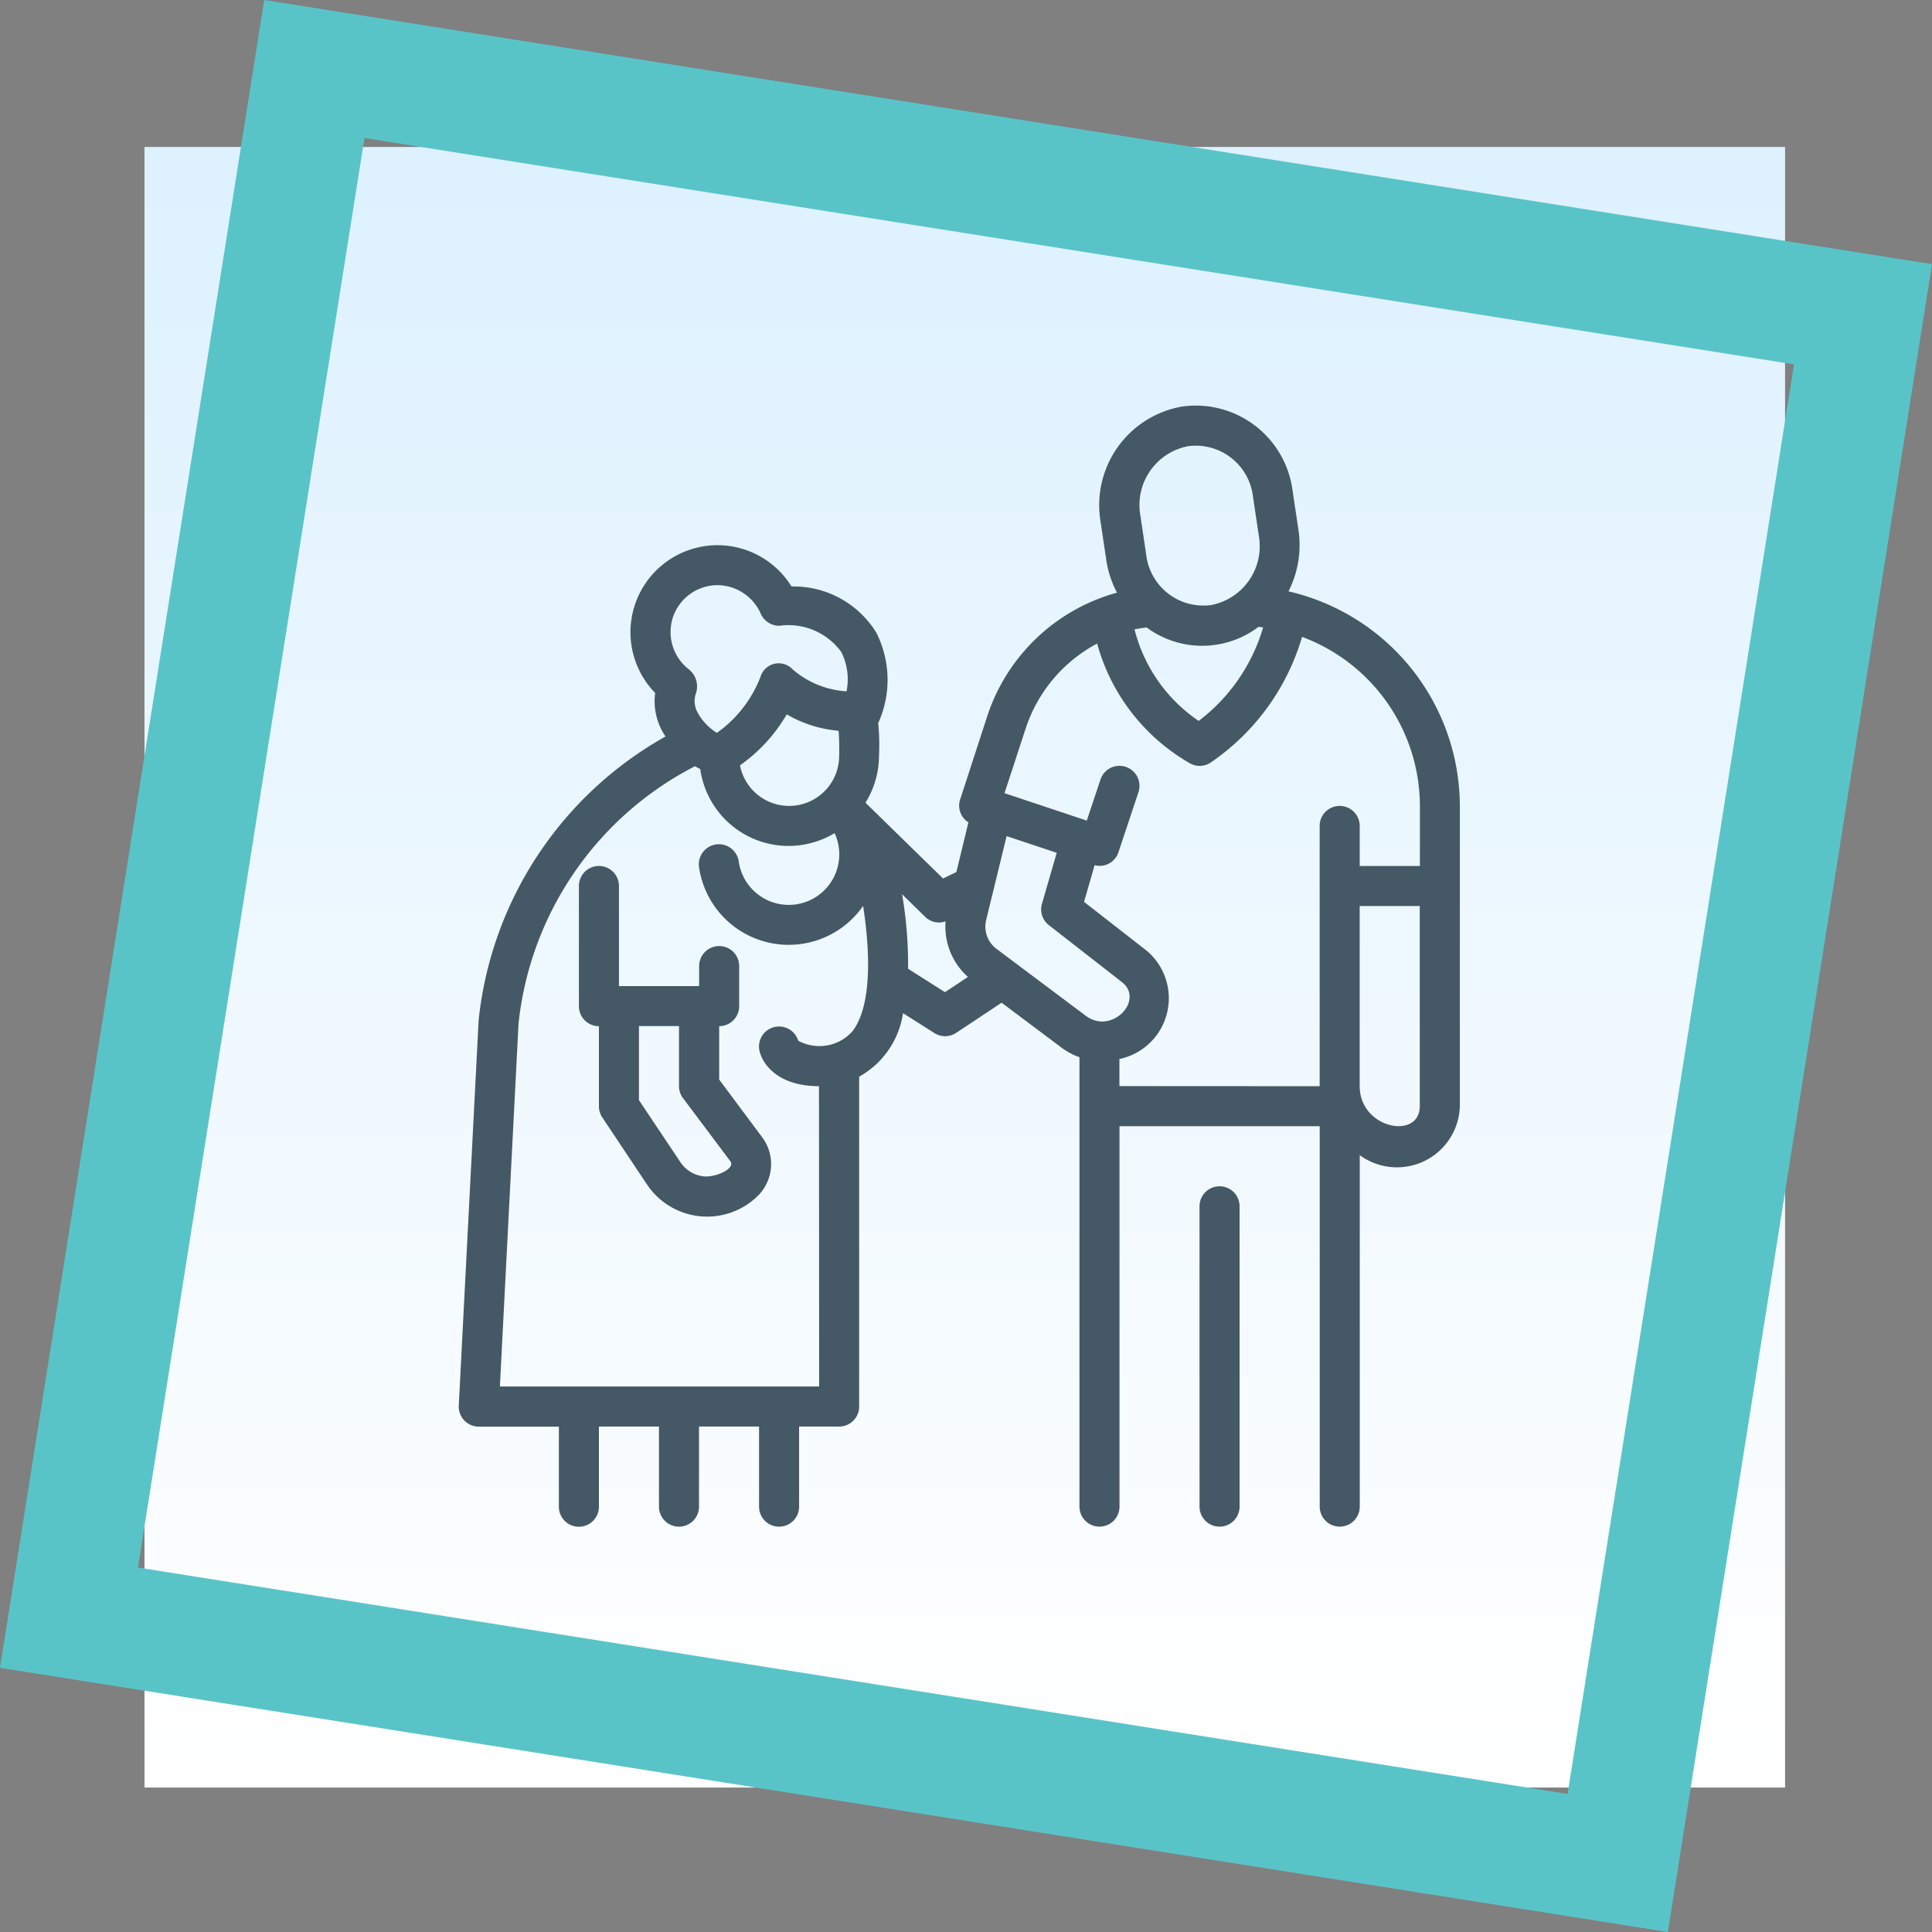 <svg xmlns="http://www.w3.org/2000/svg" xmlns:xlink="http://www.w3.org/1999/xlink" width="73" height="73" viewBox="0 0 73 73">
  <rect x="0" y="0" width="73" height="73" fill="#808080" stroke="none"/>
  <defs>
    <linearGradient id="linear-gradient" x1="0.5" x2="0.5" y2="1" gradientUnits="objectBoundingBox">
      <stop offset="0" stop-color="#ddf1ff"/>
      <stop offset="1" stop-color="#fff"/>
    </linearGradient>
  </defs>
  <g id="img29" transform="translate(-264.528 -6025.861)">
    <g id="Grupo_1099808" data-name="Grupo 1099808" transform="translate(264.663 6025.995)">
      <g id="Grupo_1099775" data-name="Grupo 1099775" transform="translate(0 0)">
        <g id="Grupo_1099770" data-name="Grupo 1099770">
          <rect id="Rectángulo_401345" data-name="Rectángulo 401345" width="61.989" height="61.989" transform="translate(5.324 5.419)" fill="url(#linear-gradient)"/>
          <path id="Sustracción_141" data-name="Sustracción 141" d="M63.019,73,0,63.018,9.984,0,73,9.982,63.019,73h0ZM13.771,5.215,5.213,59.229l54.017,8.555,8.556-54.016L13.77,5.215Z" transform="translate(-0.135 -0.134)" fill="#59c4c8"/>
        </g>
      </g>
      <g id="Grupo_1099776" data-name="Grupo 1099776" transform="translate(14.784 14.782)">
        <g id="Grupo_1099618" data-name="Grupo 1099618" transform="translate(0 0)">
          <rect id="Rectángulo_401104" data-name="Rectángulo 401104" width="42.655" height="43.169" transform="translate(0)" fill="none"/>
        </g>
        <g id="Grupo_1122193" data-name="Grupo 1122193" transform="translate(-4.584 -3.594)">
          <path id="Trazado_912245" data-name="Trazado 912245" d="M44,43.758V55.105a.756.756,0,0,0,1.513,0V43.758A.756.756,0,0,0,44,43.758Z" transform="translate(-9.011 -9.5)" fill="#445866"/>
          <path id="Trazado_912246" data-name="Trazado 912246" d="M38.35,11.023a3.858,3.858,0,0,0,.378-2.312l-.224-1.5a3.687,3.687,0,0,0-4.2-3.167,3.78,3.78,0,0,0-3.058,4.321l.224,1.5a3.842,3.842,0,0,0,.4,1.207,7.146,7.146,0,0,0-4.9,4.66l-1.029,3.162a.746.746,0,0,0,.315.857l-.454,1.877-.505.244-2.93-2.864a3.372,3.372,0,0,0,.511-1.771A8.584,8.584,0,0,0,22.848,16a3.95,3.95,0,0,0-.076-3.425,3.67,3.67,0,0,0-3.2-1.737,3.288,3.288,0,1,0-5.152,4.023,2.367,2.367,0,0,0,.392,1.645A13.95,13.95,0,0,0,7.75,27.229L7,41.783a.757.757,0,0,0,.756.8h3.026v3.026a.756.756,0,0,0,1.513,0V42.58h2.269v3.026a.756.756,0,0,0,1.513,0V42.58h2.269v3.026a.756.756,0,0,0,1.513,0V42.58h1.513a.756.756,0,0,0,.756-.756V29.36a3.3,3.3,0,0,0,1.658-2.4l1.187.753A.755.755,0,0,0,25.8,27.7l1.711-1.135,2.267,1.7a2.56,2.56,0,0,0,.674.359V45.605a.756.756,0,0,0,1.513,0V31.233h7.565V45.605a.756.756,0,0,0,1.513,0V32.325a2.377,2.377,0,0,0,3.782-1.849V19.129a8.346,8.346,0,0,0-6.473-8.106Zm-5.359,1.364a3.526,3.526,0,0,0,4.226-.023l.175.02a6.838,6.838,0,0,1-2.436,3.534,5.931,5.931,0,0,1-2.423-3.459c.15-.033.3-.051.458-.073ZM34.55,5.539a2.175,2.175,0,0,1,2.458,1.9l.224,1.5a2.263,2.263,0,0,1-1.8,2.6,2.175,2.175,0,0,1-2.458-1.9l-.223-1.5a2.262,2.262,0,0,1,1.8-2.6ZM19.392,15.67a4.662,4.662,0,0,0,1.959.62,8.835,8.835,0,0,1,.021.948,1.89,1.89,0,0,1-3.746.358A6.13,6.13,0,0,0,19.392,15.67Zm-4.316-3.62a1.783,1.783,0,0,1,1.6-1.26,1.8,1.8,0,0,1,1.732,1.074.766.766,0,0,0,.7.459,2.469,2.469,0,0,1,2.344.99,2.3,2.3,0,0,1,.2,1.486,3.422,3.422,0,0,1-2.032-.825.721.721,0,0,0-1.223.286,4.62,4.62,0,0,1-1.644,2.108,2.032,2.032,0,0,1-.741-.79.885.885,0,0,1-.048-.713.828.828,0,0,0-.252-.881,1.782,1.782,0,0,1-.635-1.936Zm5.54,29.017H8.553l.705-13.72a12.4,12.4,0,0,1,6.667-9.718c.066.041.135.073.2.11A3.368,3.368,0,0,0,21.2,20.157a1.909,1.909,0,1,1-3.622,1.071.756.756,0,0,0-1.5.214,3.423,3.423,0,0,0,6.2,1.465c.207,1.343.415,3.639-.393,4.725a1.673,1.673,0,0,1-2.06.368.757.757,0,0,0-1.471.344c.095.511.676,1.375,2.256,1.375Zm4.754-14.9-1.394-.885a15.655,15.655,0,0,0-.226-2.815l.875.856a.748.748,0,0,0,.768.168,2.551,2.551,0,0,0,.846,2.1Zm1.947-1.637a1.05,1.05,0,0,1-.391-1.089L27.7,20.27l1.893.631-.558,1.927a.756.756,0,0,0,.262.807l2.76,2.151c.865.675-.382,2.013-1.368,1.272Zm4.645,5.186V28.692a2.345,2.345,0,0,0,1.019-4.1l-2.356-1.837.4-1.387a.743.743,0,0,0,.9-.488l.756-2.269a.756.756,0,0,0-1.435-.479l-.517,1.552L27.62,18.648l.8-2.446a5.622,5.622,0,0,1,2.7-3.208,7.5,7.5,0,0,0,3.462,4.5.757.757,0,0,0,.874-.035,8.7,8.7,0,0,0,3.407-4.717,6.836,6.836,0,0,1,4.453,6.388V21.4H41.041V19.886a.756.756,0,0,0-1.513,0V29.72Zm9.078,0V22.912H43.31v7.565C43.31,31.762,41.041,31.332,41.041,29.72Z" transform="translate(0 0)" fill="#445866"/>
          <path id="Trazado_912247" data-name="Trazado 912247" d="M18.3,35.071V33.054a.756.756,0,0,0,.756-.756V30.784a.756.756,0,0,0-1.513,0v.756H14.513V27.758a.756.756,0,0,0-1.513,0V32.3a.756.756,0,0,0,.756.756v3.026a.761.761,0,0,0,.127.42l1.69,2.535a2.732,2.732,0,0,0,4.2.416,1.688,1.688,0,0,0,.156-2.194Zm-.57,3.66a1.218,1.218,0,0,1-.894-.536L15.269,35.85v-2.8h1.513v2.269a.754.754,0,0,0,.151.454l1.789,2.385C18.925,38.433,18.184,38.77,17.726,38.731Z" transform="translate(-1.461 -5.603)" fill="#445866"/>
        </g>
      </g>
    </g>
  </g>
</svg>
